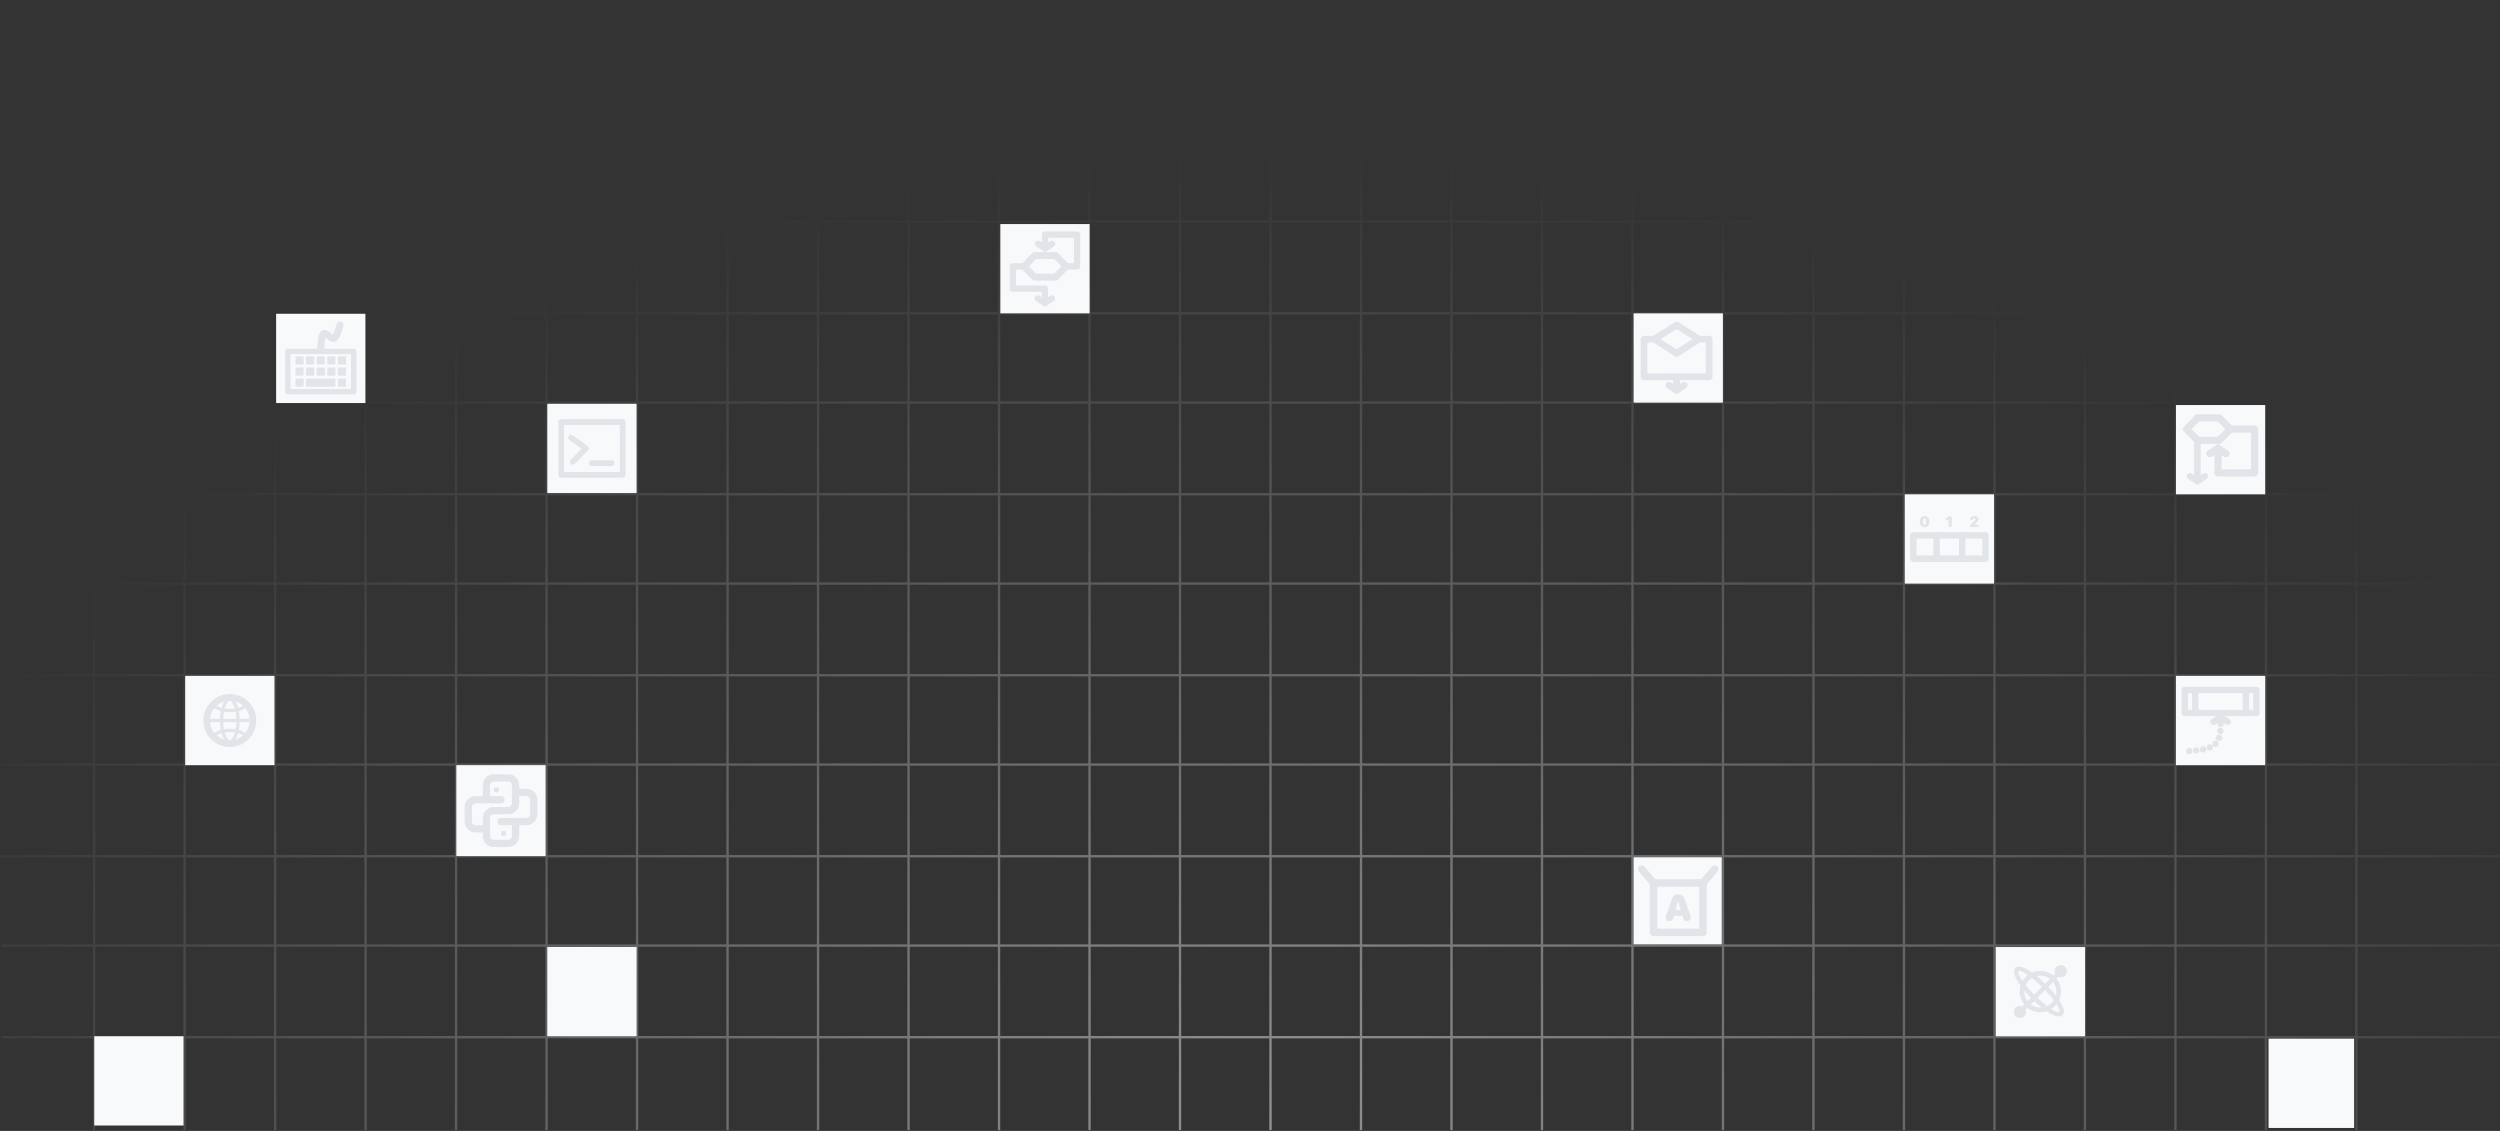 <svg xmlns="http://www.w3.org/2000/svg" xml:space="preserve" style="fill-rule:evenodd;clip-rule:evenodd"
     viewBox="0 0 6300 2850"><rect x="0" y="0" width="6300" height="2850" fill="#333333" stroke="none"/><path d="M5938.17-587.688v3435.42m-228.042-3435.42v3435.42m-228.042-3435.42v3435.42m-228.041-3435.42v3435.42m-228.042-3435.42v3435.42m-228.042-3435.42v3435.42M4569.92-587.688v3435.42m-228.042-3435.42v3435.42m-228.025-3435.42v3435.42m-228.042-3435.42v3435.42M3657.77-587.688v3435.42m-228.038-3435.42v3435.42m-228.041-3435.42v3435.42m-228.042-3435.42v3435.42m-228.038-3435.42v3435.42M2517.57-587.688v3435.42m-228.042-3435.42v3435.42m-228.042-3435.42v3435.42m-228.037-3435.42v3435.42m-228.042-3435.42v3435.42m-228.041-3435.42v3435.42m-228.042-3435.42v3435.42M921.286-587.688v3435.42M693.245-587.688v3435.42M465.203-587.688v3435.42M237.161-587.688v3435.42m6151.18-233.966H3.201m6385.14-231H3.201m6385.14-225.08H3.201m6385.14-231.004H3.201m6385.14-225.079H3.201m6385.14-231H3.201m6385.14-225.079H3.201m6385.14-231.004H3.201m6385.14-225.08H3.201m6385.14-231H3.201m6385.14-225.083H3.201m6385.14-230.996H3.201m6385.14-225.083H3.201m6385.14-231H3.201" style="fill:none;fill-rule:nonzero;stroke:url(#a);stroke-width:5.93px"/>
    <path d="M466.667 1703.19h225v225h-225z" style="fill:#f8f9fa;fill-rule:nonzero"/>
    <circle cx="579.167" cy="1815.69" r="58.333" style="fill:none;stroke:#e1e4e8;stroke-width:16.67px"/>
    <path d="M600 1815.69c0 15.683-2.733 29.683-6.987 39.604-2.13 4.97-4.559 8.725-7.042 11.179-2.467 2.433-4.763 3.383-6.804 3.383-2.042 0-4.338-.95-6.804-3.383-2.484-2.454-4.913-6.209-7.042-11.179-4.254-9.921-6.988-23.921-6.988-39.605 0-15.683 2.734-29.683 6.988-39.608 2.129-4.966 4.558-8.725 7.042-11.175 2.466-2.437 4.762-3.383 6.804-3.383 2.041 0 4.337.946 6.804 3.383 2.483 2.45 4.912 6.208 7.042 11.175 4.254 9.925 6.987 23.925 6.987 39.608Zm-70.833 0h100"
          style="fill:none;fill-rule:nonzero;stroke:#e1e4e8;stroke-width:8.33px"/>
    <path d="M537.5 1857.35s6.033-16.667 41.667-16.667c35.633 0 41.666 16.667 41.666 16.667m-83.333-83.333s6.033 16.667 41.667 16.667c35.633 0 41.666-16.667 41.666-16.667"
          style="fill:none;fill-rule:nonzero;stroke:#e1e4e8;stroke-width:8.33px"/>
    <path d="M1379.17 2386.31h225v225h-225zM5029.17 2386.52h225v225h-225zM5483.33 1703.19h225v225h-225zM4800 1245.7h225v225h-225zM1379.17 1017.52h225v225h-225zM1150 1928.19h225v229.167h-225z"
          style="fill:#f8f9fa;fill-rule:nonzero"/>
    <path d="M5141.56 2550.58c7.184 0 13.9-1.333 20.154-3.996a51.898 51.898 0 0 0 16.517-11.129 52.798 52.798 0 0 0 11.2-16.55c2.708-6.279 4.067-13.008 4.067-20.191 0-7.18-1.359-13.896-4.067-20.15a52.915 52.915 0 0 0-11.2-16.517 52.452 52.452 0 0 0-16.517-11.167c-6.254-2.683-12.97-4.029-20.154-4.029-7.133 0-13.837 1.346-20.116 4.029a52.254 52.254 0 0 0-16.55 11.167 52.306 52.306 0 0 0-11.167 16.517c-2.688 6.254-4.029 12.97-4.029 20.15 0 7.183 1.341 13.912 4.029 20.191a52.221 52.221 0 0 0 11.167 16.55 51.728 51.728 0 0 0 16.55 11.129c6.279 2.663 12.983 3.996 20.116 3.996Zm0-11.558a39.377 39.377 0 0 1-15.621-3.104 40.929 40.929 0 0 1-21.545-21.509 39.028 39.028 0 0 1-3.138-15.62c0-5.567 1.046-10.775 3.138-15.625a40.905 40.905 0 0 1 8.704-12.842 40.867 40.867 0 0 1 12.841-8.704 39.036 39.036 0 0 1 15.621-3.138c5.567 0 10.788 1.046 15.663 3.138a40.773 40.773 0 0 1 12.875 8.704 40.905 40.905 0 0 1 8.704 12.842 39.034 39.034 0 0 1 3.137 15.625 39.01 39.01 0 0 1-3.137 15.62 40.905 40.905 0 0 1-8.704 12.842 40.265 40.265 0 0 1-12.875 8.667 39.652 39.652 0 0 1-15.663 3.104Zm55.934 19.192c2.995-2.996 4.004-7.217 3.029-12.663-.975-5.446-3.509-11.7-7.596-18.762-4.092-7.063-9.321-14.521-15.696-22.367a299.577 299.577 0 0 0-21.329-23.471 298.646 298.646 0 0 0-23.471-21.329c-7.85-6.375-15.304-11.604-22.367-15.696-7.062-4.087-13.316-6.621-18.762-7.596-5.446-.975-9.667.034-12.663 3.029-2.995 2.996-3.995 7.217-2.995 12.663 1 5.446 3.533 11.687 7.6 18.729 4.062 7.038 9.295 14.492 15.691 22.363a308.617 308.617 0 0 0 21.296 23.508 308.617 308.617 0 0 0 23.508 21.296c7.871 6.396 15.325 11.625 22.363 15.691 7.037 4.067 13.283 6.6 18.729 7.6 5.442.996 9.663 0 12.663-2.995Zm-8.134-8.134c-1.333 1.379-4.066 1.175-8.204-.608-4.137-1.783-9.133-4.708-14.983-8.775a246.768 246.768 0 0 1-18.617-14.446 302.034 302.034 0 0 1-19.192-17.762 302.034 302.034 0 0 1-17.762-19.192c-5.567-6.563-10.383-12.767-14.446-18.617-4.067-5.85-6.992-10.846-8.775-14.983-1.783-4.138-1.987-6.871-.608-8.204 1.333-1.379 4.066-1.188 8.204.571 4.137 1.762 9.121 4.675 14.946 8.741 5.825 4.063 12.033 8.892 18.621 14.479a335.95 335.95 0 0 1 19.295 17.73 344.288 344.288 0 0 1 17.73 19.262 242.66 242.66 0 0 1 14.479 18.617c4.066 5.85 6.979 10.846 8.741 14.983 1.759 4.138 1.95 6.871.571 8.204Zm-6.991-91.958a14.652 14.652 0 0 0 6.85 3.925c2.612.667 5.216.667 7.808 0a15.143 15.143 0 0 0 6.887-3.925 14.681 14.681 0 0 0 3.921-6.846 15.648 15.648 0 0 0 0-7.85 14.686 14.686 0 0 0-3.921-6.846 14.57 14.57 0 0 0-6.887-3.962 16.068 16.068 0 0 0-7.808 0 14.103 14.103 0 0 0-6.85 3.962 14.115 14.115 0 0 0-3.959 6.846 16.165 16.165 0 0 0 0 7.85c.642 2.613 1.959 4.896 3.959 6.846Zm-.146-8.058-91.671 91.812 8.062 8.063 91.742-91.671-8.133-8.204Zm-102.725 110.929a14.383 14.383 0 0 0 6.812 3.996c2.592.666 5.196.666 7.813 0a14.382 14.382 0 0 0 6.846-3.996c2-1.95 3.329-4.229 3.995-6.846a15.503 15.503 0 0 0 0-7.813 14.374 14.374 0 0 0-3.995-6.812 14.382 14.382 0 0 0-6.846-3.996 15.503 15.503 0 0 0-7.813 0 14.375 14.375 0 0 0-6.812 3.996 14.375 14.375 0 0 0-3.996 6.812 15.503 15.503 0 0 0 0 7.813c.667 2.617 1.996 4.896 3.996 6.846Z"
          style="fill:#e1e4e8;fill-rule:nonzero"/>
    <path d="M5483.33 1020.7h225v225h-225zM4116.67 789.642h225v225h-225zM2520.83 564.642h225v225h-225zM695.833 790.688h225v225h-225zM5716.67 2617.45h215.692v225H5716.67zM4116.67 2160.31h222.162v219.452H4116.67zM237.5 2611.31h225v225h-225z"
          style="fill:#f8f9fa;fill-rule:nonzero"/>
    <path d="M817.26 878.782h74.001a6.723 6.723 0 0 1 6.723 6.723v101.506a6.723 6.723 0 0 1-6.723 6.723H725.406a6.723 6.723 0 0 1-6.723-6.723V885.505a6.723 6.723 0 0 1 6.723-6.723h74.221c.231-5.686.91-18.355 2.628-28.019 1.363-7.661 3.993-13.667 6.459-16.043l1.909-1.505 2.198-1.103 4.44-.79c2.613.011 5.77.928 9.071 2.84 2.928 1.695 6.223 4.29 9.442 6.653.897.659 2.115 1.422 3.144 2.04.576-.936 1.219-2.042 1.673-2.997 4.393-9.251 7.926-22.741 7.926-22.741 1.24-4.703 6.065-7.514 10.768-6.274 4.703 1.24 7.514 6.065 6.274 10.768 0 0-4.059 15.302-9.047 25.807-3.059 6.442-7.015 11.129-10.226 12.78l-2.32.915-2.321.434-3.172-.067-2.699-.595c-2.937-.9-6.342-2.904-9.746-5.364a320.436 320.436 0 0 0-5.883-4.112c-.209.829-.4 1.672-.537 2.44-1.506 8.468-2.121 19.46-2.348 24.933Zm67.277 13.446H732.129v88.06h152.408v-88.06Z"
          style="fill:#e1e4e8"/>
    <path d="M744.646 898.125h20.411v20.411h-20.411zM744.646 926.052h20.411v20.411h-20.411zM744.646 953.98h20.411v20.411h-20.411zM771.387 898.125h20.411v20.411h-20.411zM771.387 926.052h20.411v20.411h-20.411zM771.387 953.98h73.893v20.411h-73.893zM798.128 898.125h20.411v20.411h-20.411zM798.128 926.052h20.411v20.411h-20.411zM824.869 898.125h20.411v20.411h-20.411zM824.869 926.052h20.411v20.411h-20.411zM851.61 898.125h20.411v20.411H851.61zM851.61 926.052h20.411v20.411H851.61zM851.61 953.98h20.411v20.411H851.61zM1576.29 1063.35v133.352a7.234 7.234 0 0 1-7.234 7.234h-154.777a7.234 7.234 0 0 1-7.234-7.234V1063.35a7.234 7.234 0 0 1 7.234-7.234h154.777a7.234 7.234 0 0 1 7.234 7.234Zm-14.468 7.234-140.309-.001v118.885h140.309v-118.884Z"
          style="fill:#e1e4e8"/>
    <path d="M1434.87 1108.74a7.236 7.236 0 0 1-1.629-10.099 7.236 7.236 0 0 1 10.099-1.629l37.59 27.145a7.233 7.233 0 0 1 .88 10.98l-33.508 33.509a7.237 7.237 0 0 1-10.23 0 7.235 7.235 0 0 1 0-10.23l27.502-27.503-30.704-22.173ZM1491.67 1174.53a7.237 7.237 0 0 1-7.234-7.234 7.237 7.237 0 0 1 7.234-7.233h49.57a7.237 7.237 0 0 1 7.234 7.233 7.237 7.237 0 0 1-7.234 7.234h-49.57ZM2576.54 679.133h-16.226v40.234h72.551a7.905 7.905 0 0 1 7.905 7.905v21.96l5.497-3.664a7.908 7.908 0 0 1 10.962 2.192 7.91 7.91 0 0 1-2.192 10.963l-22.172 14.781-22.171-14.781c-3.63-2.421-4.613-7.333-2.193-10.963a7.909 7.909 0 0 1 10.963-2.192l5.496 3.664v-14.055h-72.551a7.905 7.905 0 0 1-7.905-7.905v-56.044a7.905 7.905 0 0 1 7.905-7.905h24.131l24.609-25.285a8.666 8.666 0 0 1 6.211-2.622h25.943l-21.695-14.464a7.908 7.908 0 0 1-2.192-10.962 7.909 7.909 0 0 1 10.962-2.193l5.496 3.665v-20.257a7.906 7.906 0 0 1 7.906-7.905h80.484a7.905 7.905 0 0 1 7.905 7.905v80.023a7.905 7.905 0 0 1-7.905 7.905h-23.245l-24.609 25.285a8.662 8.662 0 0 1-6.21 2.622h-52.84a8.666 8.666 0 0 1-6.211-2.622l-24.609-25.285Zm57.716-43.717h25.944c2.339 0 4.579.945 6.21 2.622l24.609 25.285h15.34V599.11h-64.674v12.352l5.496-3.665a7.91 7.91 0 0 1 10.963 2.193 7.909 7.909 0 0 1-2.193 10.962l-21.695 14.464Zm-41.223 35.812 17.985 18.48h45.523l17.985-18.48-17.985-18.48h-45.523l-17.985 18.48ZM4281.21 863.142c-4.678 0-8.476-3.797-8.476-8.475 0-4.678 3.798-8.475 8.476-8.475h25.864a8.475 8.475 0 0 1 8.476 8.475v94.622a8.476 8.476 0 0 1-8.459 8.476l-164.147.319a8.472 8.472 0 0 1-8.492-8.475v-94.622a8.475 8.475 0 0 1 8.371-8.475l25.865-.32c4.677-.057 8.521 3.693 8.579 8.37.058 4.678-3.693 8.522-8.37 8.58l-17.494.216v77.759l147.196-.287v-77.688h-17.389Z"
          style="fill:#e1e4e8"/>
    <path d="M4216.52 967.712v-18.103c0-4.678 3.797-8.476 8.475-8.476 4.678 0 8.475 3.798 8.475 8.476v18.103l5.893-3.929c3.892-2.595 9.159-1.541 11.753 2.351 2.595 3.892 1.542 9.158-2.35 11.753l-23.771 15.847-23.771-15.847c-3.892-2.595-4.945-7.861-2.35-11.753 2.594-3.892 7.861-4.946 11.753-2.351l5.893 3.929ZM4229.54 811.868l56.208 35.641a8.475 8.475 0 0 1 0 14.316l-56.208 35.642a8.476 8.476 0 0 1-9.078 0l-56.208-35.642a8.475 8.475 0 0 1 0-14.316l56.208-35.641a8.476 8.476 0 0 1 9.078 0Zm-4.539 17.193-40.382 25.606 40.382 25.606 40.382-25.606-40.382-25.606ZM5598.32 1146.42v36.161h74.243v-92.177h-52.333c-4.986 0-9.035-4.049-9.035-9.035s4.049-9.034 9.035-9.034h61.367a9.034 9.034 0 0 1 9.034 9.034v110.246a9.034 9.034 0 0 1-9.034 9.035h-92.311a9.035 9.035 0 0 1-9.035-9.035v-45.195l-6.281 4.188c-4.149 2.765-9.763 1.643-12.529-2.506-2.765-4.149-1.643-9.763 2.506-12.529l25.339-16.892 25.338 16.892c4.149 2.766 5.272 8.38 2.506 12.529-2.766 4.149-8.38 5.271-12.528 2.506l-6.282-4.188ZM5529.16 1197.05l.21-87.41a8.245 8.245 0 0 1 8.261-8.221 8.245 8.245 0 0 1 8.221 8.261l-.21 87.41 5.739-3.807c3.79-2.513 8.909-1.477 11.422 2.313a8.245 8.245 0 0 1-2.313 11.423l-23.15 15.353-23.076-15.464c-3.778-2.532-4.79-7.655-2.258-11.433 2.532-3.779 7.655-4.791 11.433-2.259l5.721 3.834Z"
          style="fill:#e1e4e8"/>
    <path d="m5503.59 1075.06 27.542-28.299a9.037 9.037 0 0 1 6.475-2.733h55.084c2.438 0 4.773.986 6.474 2.733l27.542 28.299a9.033 9.033 0 0 1 0 12.602l-27.542 28.299a9.034 9.034 0 0 1-6.474 2.734h-55.084a9.034 9.034 0 0 1-6.475-2.734l-27.542-28.299a9.035 9.035 0 0 1 0-12.602Zm19.081 6.301 18.75 19.265h47.456l18.749-19.265-18.749-19.264h-47.456l-18.75 19.264ZM5011.56 1349.12v58.733a8.022 8.022 0 0 1-8.022 8.022h-182.066a8.022 8.022 0 0 1-8.022-8.022v-58.733a8.022 8.022 0 0 1 8.022-8.023h182.066a8.022 8.022 0 0 1 8.022 8.023Zm-16.044 8.022h-166.022v42.688h166.022v-42.688Z"
          style="fill:#e1e4e8"/>
    <path d="M4872.23 1349.12a8.027 8.027 0 0 1 8.023-8.023 8.027 8.027 0 0 1 8.022 8.023v58.733a8.026 8.026 0 0 1-8.022 8.022 8.027 8.027 0 0 1-8.023-8.022v-58.733ZM4936.73 1349.12a8.027 8.027 0 0 1 8.022-8.023 8.027 8.027 0 0 1 8.023 8.023v58.733a8.027 8.027 0 0 1-8.023 8.022 8.026 8.026 0 0 1-8.022-8.022v-58.733Z"
          style="fill:#e1e4e8"/>
    <path d="M4850.09 1328.64c7.304 0 11.897-5.349 11.897-14.129 0-8.854-4.648-13.982-11.897-13.982-7.249 0-11.916 5.146-11.916 14 0 8.799 4.611 14.111 11.916 14.111Zm0-6.013c-2.398 0-3.948-2.527-3.948-8.098 0-5.589 1.55-7.987 3.948-7.987 2.398 0 3.929 2.398 3.929 7.987 0 5.571-1.531 8.098-3.929 8.098ZM4914.45 1328.64c2.342 0 3.91-1.512 3.91-3.855v-19.312c0-2.675-1.66-4.372-4.482-4.372-1.513 0-2.859.148-4.409 1.18l-4.832 3.228c-1.033.701-1.476 1.587-1.476 2.675 0 1.55 1.125 2.638 2.582 2.638.738 0 1.162-.148 1.826-.609l2.823-1.955h.147v16.527c0 2.343 1.568 3.855 3.911 3.855ZM4968.53 1327.9h14.794c1.955 0 3.062-1.199 3.062-2.951 0-1.789-1.107-2.951-3.062-2.951h-8.448v-.148l4.851-4.187c4.132-3.578 5.976-5.441 5.976-9.02 0-4.833-4.132-8.097-10.606-8.097-4.648 0-8.393 1.973-9.795 5.146a4.297 4.297 0 0 0-.35 1.734c0 1.881 1.217 3.043 3.209 3.043 1.495 0 2.435-.553 3.468-2.066.996-1.438 1.955-2.084 3.357-2.084 1.9 0 3.191 1.162 3.191 2.841 0 1.586-.848 2.748-3.836 5.312l-7.323 6.272c-1.476 1.235-2.14 2.342-2.14 3.781 0 1.955 1.107 3.375 3.652 3.375Z"
          style="fill:#e1e4e8;fill-rule:nonzero"/>
    <path d="M5694.03 1738.54v58.224a7.953 7.953 0 0 1-7.953 7.953h-180.489a7.953 7.953 0 0 1-7.953-7.953v-58.224a7.953 7.953 0 0 1 7.953-7.953h180.489a7.953 7.953 0 0 1 7.953 7.953Zm-15.906 7.953h-164.583v42.318h164.583v-42.318Z"
          style="fill:#e1e4e8"/>
    <path d="M5523.97 1738.54a7.957 7.957 0 0 1 7.953-7.953 7.957 7.957 0 0 1 7.953 7.953v58.224a7.957 7.957 0 0 1-7.953 7.953 7.957 7.957 0 0 1-7.953-7.953v-58.224ZM5651.79 1738.54a7.957 7.957 0 0 1 7.953-7.953 7.957 7.957 0 0 1 7.953 7.953v58.224a7.957 7.957 0 0 1-7.953 7.953 7.957 7.957 0 0 1-7.953-7.953v-58.224ZM5603.18 1821.39a7.955 7.955 0 0 1-7.366 11.147 7.957 7.957 0 0 1-7.29-10.94l-6.034 4.066a7.956 7.956 0 0 1-11.039-2.151 7.956 7.956 0 0 1 2.15-11.039l22.231-14.982 22.379 14.759a7.956 7.956 0 0 1 2.261 11.018 7.957 7.957 0 0 1-11.017 2.261l-6.275-4.139Zm-7.289-4.758h.074l-.037-.024-.037.024Zm-78.387 84.131a7.955 7.955 0 0 1-8.475-7.393 7.957 7.957 0 0 1 7.393-8.476 7.958 7.958 0 0 1 8.476 7.394 7.957 7.957 0 0 1-7.394 8.475Zm17.841-1.605a7.956 7.956 0 0 1-8.818-6.981 7.957 7.957 0 0 1 6.981-8.819 7.956 7.956 0 0 1 8.818 6.981 7.957 7.957 0 0 1-6.981 8.819Zm18.012-2.818a7.957 7.957 0 0 1-9.399-6.177 7.957 7.957 0 0 1 6.177-9.399 7.956 7.956 0 0 1 9.399 6.177 7.957 7.957 0 0 1-6.177 9.399Zm18.214-5.341a7.956 7.956 0 0 1-10.375-4.342c-1.665-4.062.28-8.711 4.342-10.375a7.956 7.956 0 0 1 10.375 4.342 7.957 7.957 0 0 1-4.342 10.375Zm17.315-11.101a7.957 7.957 0 0 1-11.247.027 7.957 7.957 0 0 1-.028-11.247 7.957 7.957 0 0 1 11.247-.028 7.957 7.957 0 0 1 .028 11.248Zm10.741-18.146a7.958 7.958 0 0 1-10.005 5.139 7.957 7.957 0 0 1-5.138-10.005c1.342-4.179 5.825-6.481 10.004-5.139a7.958 7.958 0 0 1 5.139 10.005Zm3.48-18.968a7.957 7.957 0 0 1-8.606 7.241 7.957 7.957 0 0 1-7.242-8.605 7.958 7.958 0 0 1 8.606-7.242c4.373.376 7.618 4.233 7.242 8.606ZM4300.81 2225.11v124.562a9.358 9.358 0 0 1-9.358 9.358H4166.89c-5.169 0-9.359-4.19-9.359-9.358V2225.11a9.359 9.359 0 0 1 9.359-9.359h124.562c5.168 0 9.358 4.19 9.358 9.359Zm-18.717 9.359h-105.845v105.844h105.845v-105.844Z"
          style="fill:#e1e4e8"/>
    <path d="M4298.58 2231.17c-3.346 3.935-9.258 4.412-13.192 1.066-3.935-3.346-4.413-9.257-1.067-13.192l29.823-35.067c3.346-3.935 9.257-4.412 13.192-1.066 3.934 3.346 4.412 9.257 1.066 13.192l-29.822 35.067ZM4174.02 2219.04c3.346 3.935 2.868 9.846-1.066 13.192-3.935 3.346-9.846 2.869-13.192-1.066l-29.823-35.067c-3.346-3.935-2.868-9.846 1.067-13.192 3.934-3.346 9.846-2.869 13.192 1.066l29.822 35.067Z"
          style="fill:#e1e4e8"/>
    <path d="M4207.38 2321.23c5.214 0 8.116-2.675 9.929-9.249l1.134-4.126h21.308l1.133 4.443c1.632 6.348 4.579 8.932 10.246 8.932 5.577 0 9.612-3.899 9.612-9.34 0-2.085-.363-3.899-1.27-6.392l-14.779-40.441c-2.947-8.07-7.662-11.515-15.868-11.515-7.662 0-12.423 3.581-15.234 11.515l-14.643 40.441c-.862 2.312-1.36 4.76-1.36 6.438 0 5.803 3.672 9.294 9.792 9.294Zm14.689-27.701 6.484-23.757h.362l6.801 23.757h-13.647Z"
          style="fill:#e1e4e8;fill-rule:nonzero"/>
    <path d="M1262.5 2006.1c5.059 0 9.167 4.108 9.167 9.167s-4.108 9.167-9.167 9.167h-64.167c-5.028 0-9.166 4.137-9.166 9.166v36.667c0 5.029 4.138 9.166 9.166 9.166h27.5c5.06 0 9.167 4.108 9.167 9.167s-4.107 9.167-9.167 9.167h-27.5c-15.086 0-27.5-12.414-27.5-27.5V2033.6c0-15.086 12.414-27.5 27.5-27.5h64.167ZM1262.5 2079.44c-5.059 0-9.167-4.107-9.167-9.166s4.108-9.167 9.167-9.167h64.167c5.028 0 9.166-4.138 9.166-9.167v-36.666c0-5.029-4.138-9.167-9.166-9.167h-27.5c-5.06 0-9.167-4.107-9.167-9.166 0-5.06 4.107-9.167 9.167-9.167h27.5c15.086 0 27.5 12.414 27.5 27.5v36.666c0 15.087-12.414 27.5-27.5 27.5H1262.5Z"
          style="fill:#e1e4e8"/>
    <path d="M1235 2015.27c0 5.059-4.107 9.167-9.167 9.167-5.059 0-9.166-4.108-9.166-9.167v-36.667c0-15.086 12.414-27.5 27.5-27.5h36.666c15.086 0 27.5 12.414 27.5 27.5v45.834c0 15.086-12.414 27.499-27.5 27.499h-36.666c-5.029 0-9.167 4.138-9.167 9.167v45.833c0 5.029 4.138 9.167 9.167 9.167h36.666c5.029 0 9.167-4.138 9.167-9.167v-36.666c0-5.059 4.107-9.167 9.167-9.167 5.059 0 9.166 4.108 9.166 9.167v36.666c0 15.087-12.414 27.5-27.5 27.5h-36.666c-15.086 0-27.5-12.413-27.5-27.5v-45.833c0-15.086 12.414-27.5 27.5-27.5h36.666c5.029 0 9.167-4.138 9.167-9.166v-45.834c0-5.029-4.138-9.166-9.167-9.166h-36.666c-5.029 0-9.167 4.137-9.167 9.166v36.667Z"
          style="fill:#e1e4e8"/>
    <circle cx="1250.94" cy="1990.25" r="6.776" style="fill:#e1e4e8"/>
    <circle cx="1269.28" cy="2100.25" r="6.776" style="fill:#e1e4e8"/>
    <defs><radialGradient id="a" cx="0" cy="0" r="1" gradientTransform="scale(3571.95 2464.72) rotate(-90 1.025 .13)" gradientUnits="userSpaceOnUse"><stop offset="0" style="stop-color:#ced4da;stop-opacity:.6"/><stop
            offset="1" style="stop-color:#ced4da;stop-opacity:0"/></radialGradient></defs></svg>